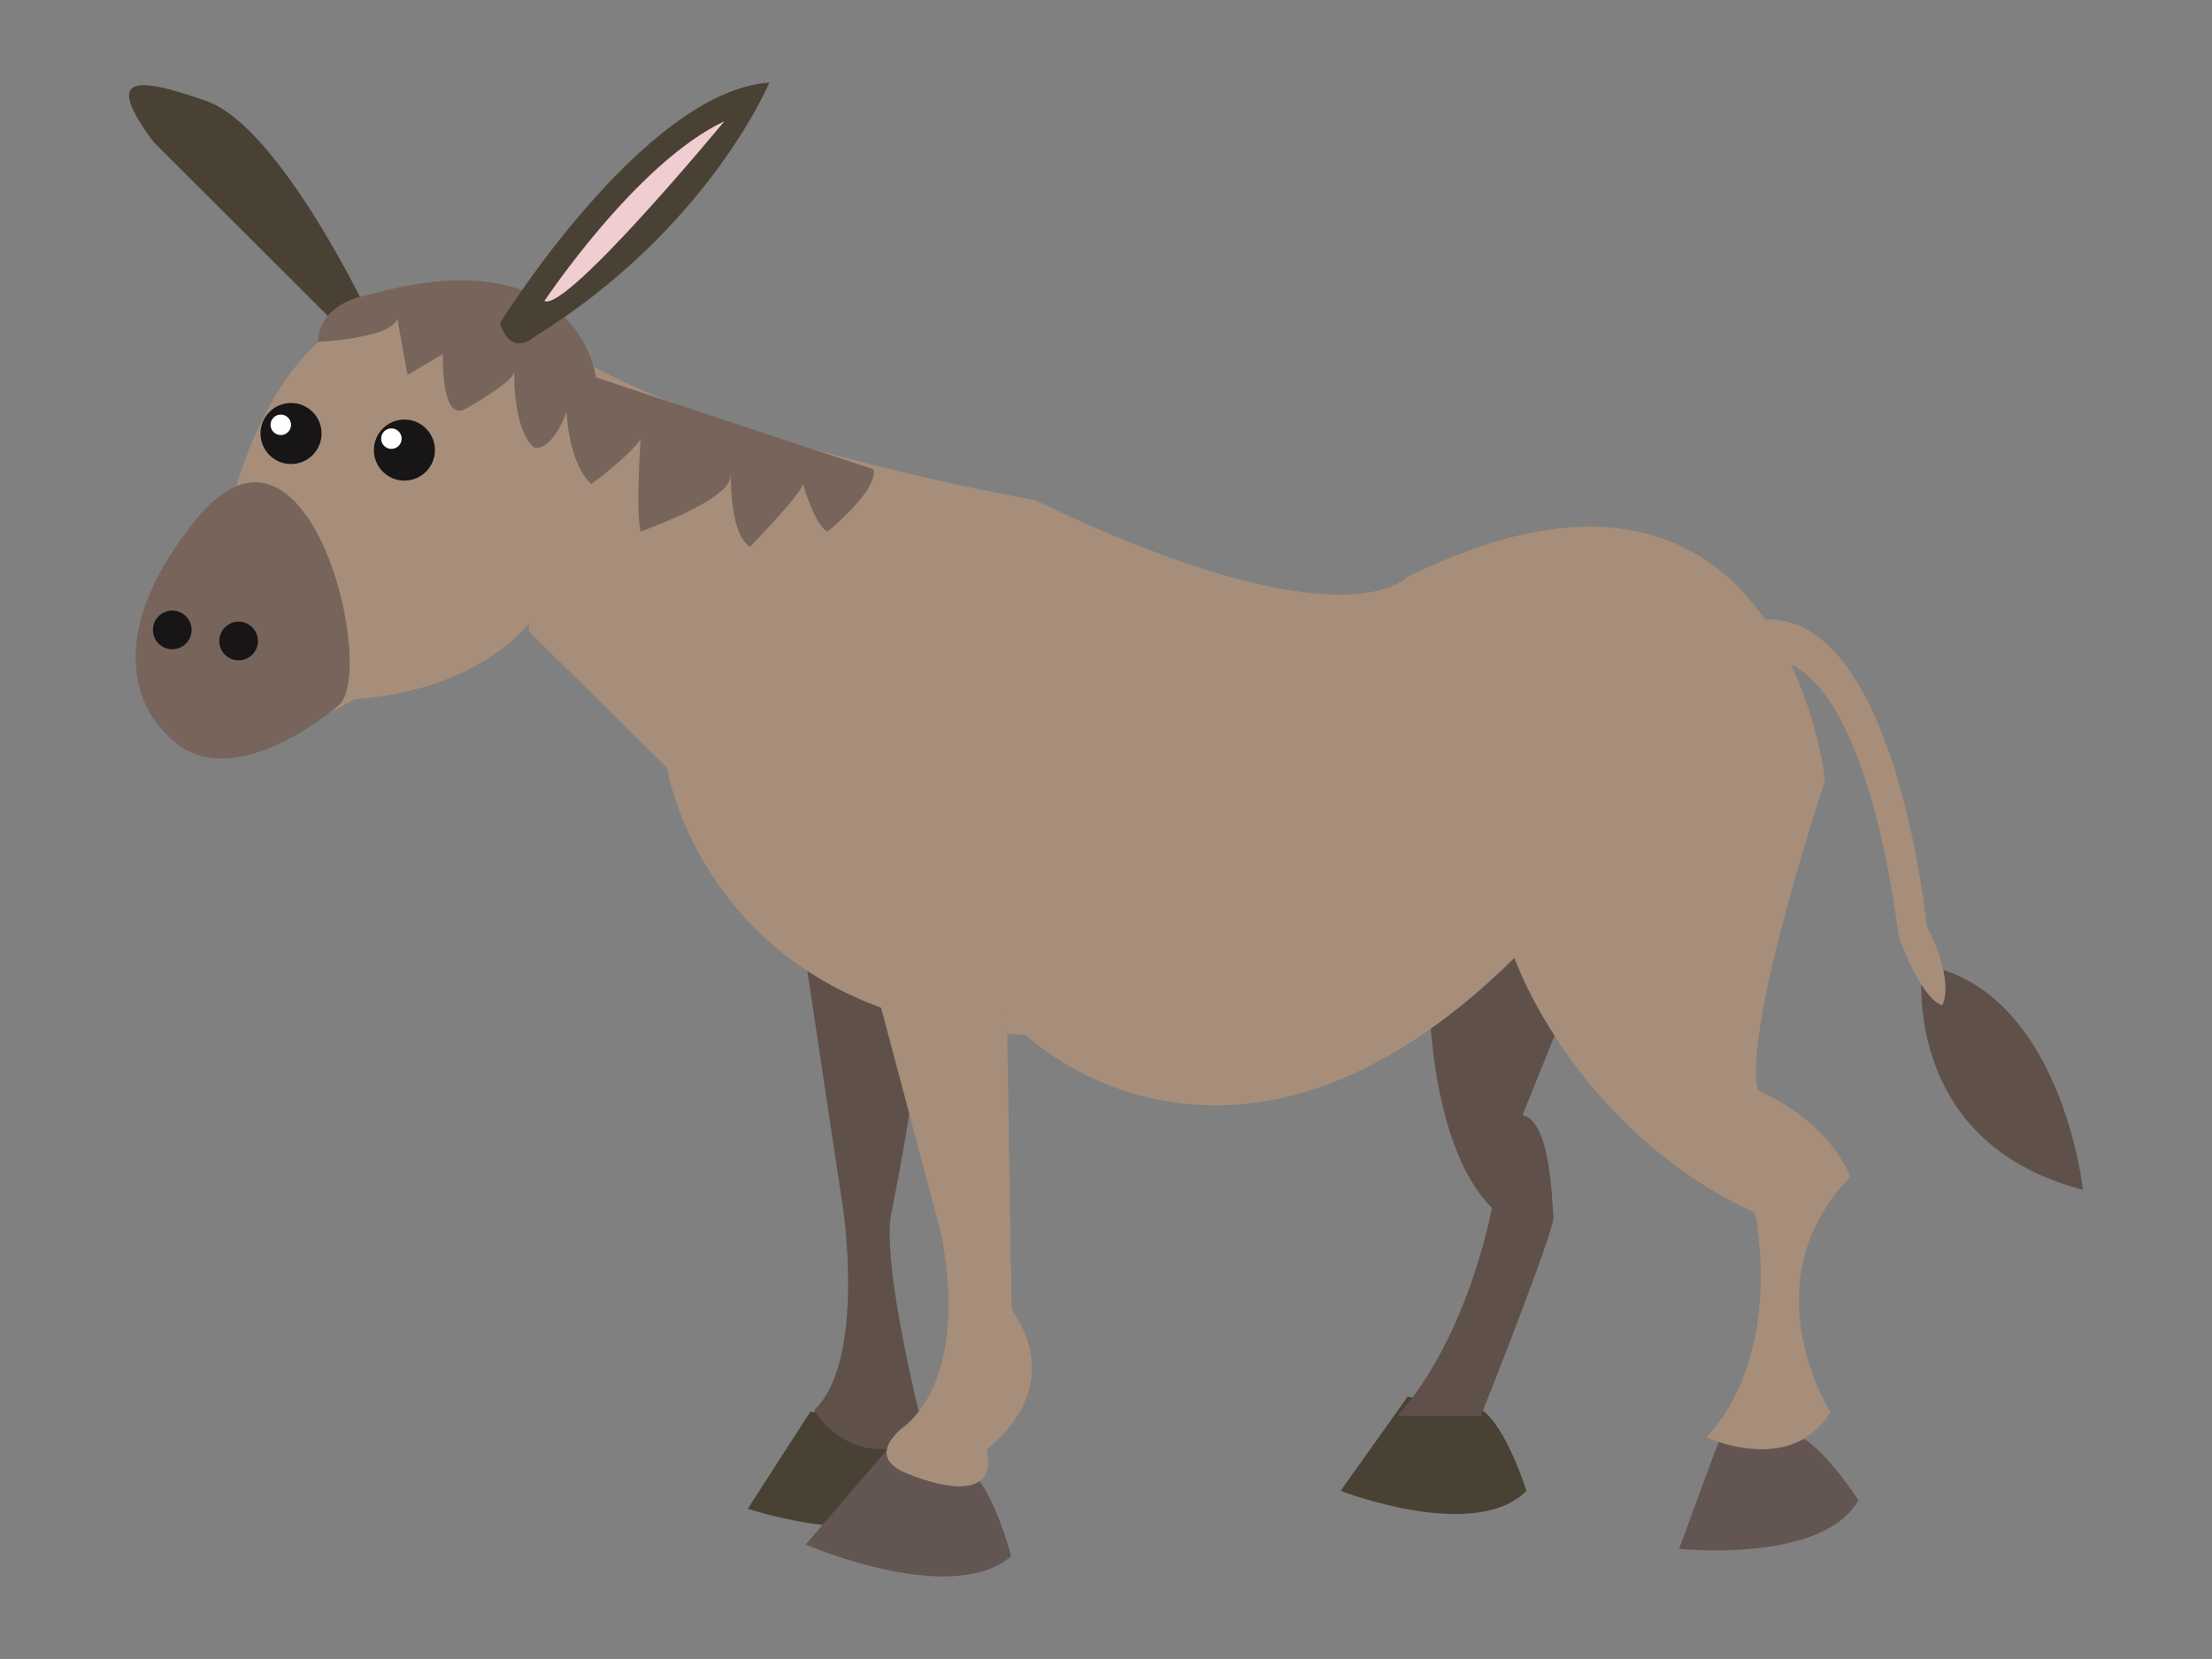 <?xml version="1.0" encoding="utf-8"?>
<!-- Generator: Adobe Illustrator 16.0.3, SVG Export Plug-In . SVG Version: 6.00 Build 0)  -->
<!DOCTYPE svg PUBLIC "-//W3C//DTD SVG 1.1//EN" "http://www.w3.org/Graphics/SVG/1.1/DTD/svg11.dtd">
<svg version="1.1" id="donkey" xmlns="http://www.w3.org/2000/svg" xmlns:xlink="http://www.w3.org/1999/xlink" x="0px" y="0px"
	 width="800px" height="600px" viewBox="0 0 800 600" enable-background="new 0 0 800 600" xml:space="preserve">
<rect x="0" y="0" width="800" height="600" fill="#808080" stroke="none"/>
<g>
	<path fill="#4A4135" d="M293.086,510.53l-22.639,35.117c0,0,49.489,16.613,67.139-3.089c0,0-8.396-23.105-17.561-28.55
		L293.086,510.53"/>
	<path fill="#4A4135" d="M509.054,505.145l-24.211,34.052c0,0,48.684,18.846,67.21-0.034c0,0-7.337-23.463-16.244-29.318
		L509.054,505.145"/>
	<path fill="#635652" d="M320.654,524.473l-29.26,34.124c0,0,52.447,22.852,74.313,4.256c0,0-6.396-25.047-15.817-31.749
		L320.654,524.473"/>
	<path fill="#635652" d="M621.719,520.979l-14.473,39.194c0,0,51.916,5.471,64.866-17.595c0,0-13.213-20.73-23.341-24.055
		L621.719,520.979"/>
	<path fill="#5F5149" d="M516.738,354.261c0,0-1.222,58.378,22.832,82.625c0,0-8.265,46.114-34.079,75.114h30.121
		c0,0,26.789-67.256,26.202-71.843c-0.587-4.586-0.588-34.278-11.147-36.899l21.708-53.837l-38.136-29.423L516.738,354.261z"/>
	<path fill="#5F5149" d="M289.907,337.363l14.935,99.351c0,0,8.441,55.558-10.39,73.233c0,0,12.338,22.871,40.26,10.533
		c0,0-16.233-62.338-12.337-81.818c0,0,14.935-72.078,8.441-79.87L289.907,337.363z"/>
	<path fill="#5F5149" d="M695.231,348.87c0,0-9.026,63.928,58.1,81.441C753.331,430.312,745.585,357.628,695.231,348.87z"/>
	<path fill="#A68E7A" d="M191.206,228.273l50,49.351c0,0,10.006,64.13,81.025,88.092c13.839,4.67,29.995,7.814,48.845,8.661
		c0,0,74.675,72.729,176.624-27.922c0,0,21.43,61.688,87.014,92.207c0,0,11.038,50-17.533,81.169c0,0,30.521,14.286,44.806-9.091
		c0,0-29.87-46.752,7.143-85.064c0,0-6.494-19.48-33.117-31.169c0,0-8.441-11.039,24.026-112.338c0,0-14.936-140.909-151.299-73.376
		c0,0-22.728,25.974-134.416-27.922c0,0-119.481-20.779-171.429-55.195L191.206,228.273z"/>
	<path fill="#A68E7A" d="M315.881,354l24.026,90.383c0,0,12.338,48.764-12.013,70.842c0,0-17.329,11.72,1.563,18.213
		c0,0,32.528,13.852,27.333-9.301c0,0,29.87-20.67,9.091-50.54L363.933,354H315.881z"/>
	<path fill="#A68E7A" d="M643.215,239.153c0,0,29.847-1.769,43.587,99.957c0,0,7.43,21.429,15.581,24.506
		c0,0,5.081-7.703-5.578-28.801c0,0-11.263-115.688-60.354-110.632C587.361,229.239,643.215,239.153,643.215,239.153z"/>
	<path fill="#4A4135" d="M127.825,123.515l7.021-6.751c0,0-32.898-70.652-60.25-80.257c-27.351-9.604-36.388-8.609-19.117,14.782
		L127.825,123.515z"/>
	<path fill="#A68E7A" d="M195.675,219.563c0,0-15.728,29.492-67.549,33.351c0,0-50.719,31.424-63.95,0
		c0,0-22.603-19.295,20.398-73.874c0,0,14.333-58.989,52.373-66.707C174.986,104.614,251.095,99.107,195.675,219.563z"/>
	<path fill="#77655C" d="M60.285,265.581c0,0-31.184-25.676,10.302-77.349c41.484-51.673,66.942,57.703,51.179,67.417
		C121.766,255.649,82.254,290.002,60.285,265.581z"/>
	<circle fill="#171516" cx="105.257" cy="156.78" r="11.039"/>
	<circle fill="#171516" cx="62.299" cy="227.822" r="6.997"/>
	<circle fill="#171516" cx="86.299" cy="231.822" r="6.997"/>
	<path fill="#77655C" d="M132.644,106.818c0,0-17.008,2.343-17.646,16.804c0,0,26.796-1.163,28.713-8.445l3.653,20.411
		c0,0,6.931-4.017,12.809-7.552c0,0-0.827,24.781,8.15,19.856c0,0,17.677-9.853,17.677-13.546s0,3.865,0,3.865
		s0.345,18.618,7.358,23.69c0,0,5.795,1.995,11.533-12.78c0,0,0.77,18.641,9.006,25.942c0,0,13.989-10.322,17.814-16.286
		c0,0-1.906,26.074,0.007,33.449c0,0,24.332-8.494,30.875-16.391c0.935-1.128,1.509-2.244,1.595-3.321
		c0.688-8.619-1.82,19.699,7.085,25.24c0,0,18.469-18.911,19.106-22.691c0,0,4.463,15.329,8.926,17.163
		c0,0,18.489-14.854,16.577-22.516L215.51,136.485C215.51,136.485,209.524,84.831,132.644,106.818z"/>
	<path fill="#4A4135" d="M180.829,116.851c0,0,51.948-83.829,97.403-86.993c0,0-21.917,53.003-85.228,92.142
		C193.004,122,184.887,129.504,180.829,116.851z"/>
	<circle fill="#171516" cx="146.257" cy="162.78" r="11.039"/>
	<circle fill="#FFFFFF" cx="141.552" cy="158.642" r="3.706"/>
	<circle fill="#FFFFFF" cx="101.552" cy="153.642" r="3.706"/>
	<path fill="#F0CDD1" d="M196.899,108.863c0,0,33.268-50.069,65.086-65.004C261.985,43.858,204.998,112.804,196.899,108.863z"/>
</g>
</svg>
